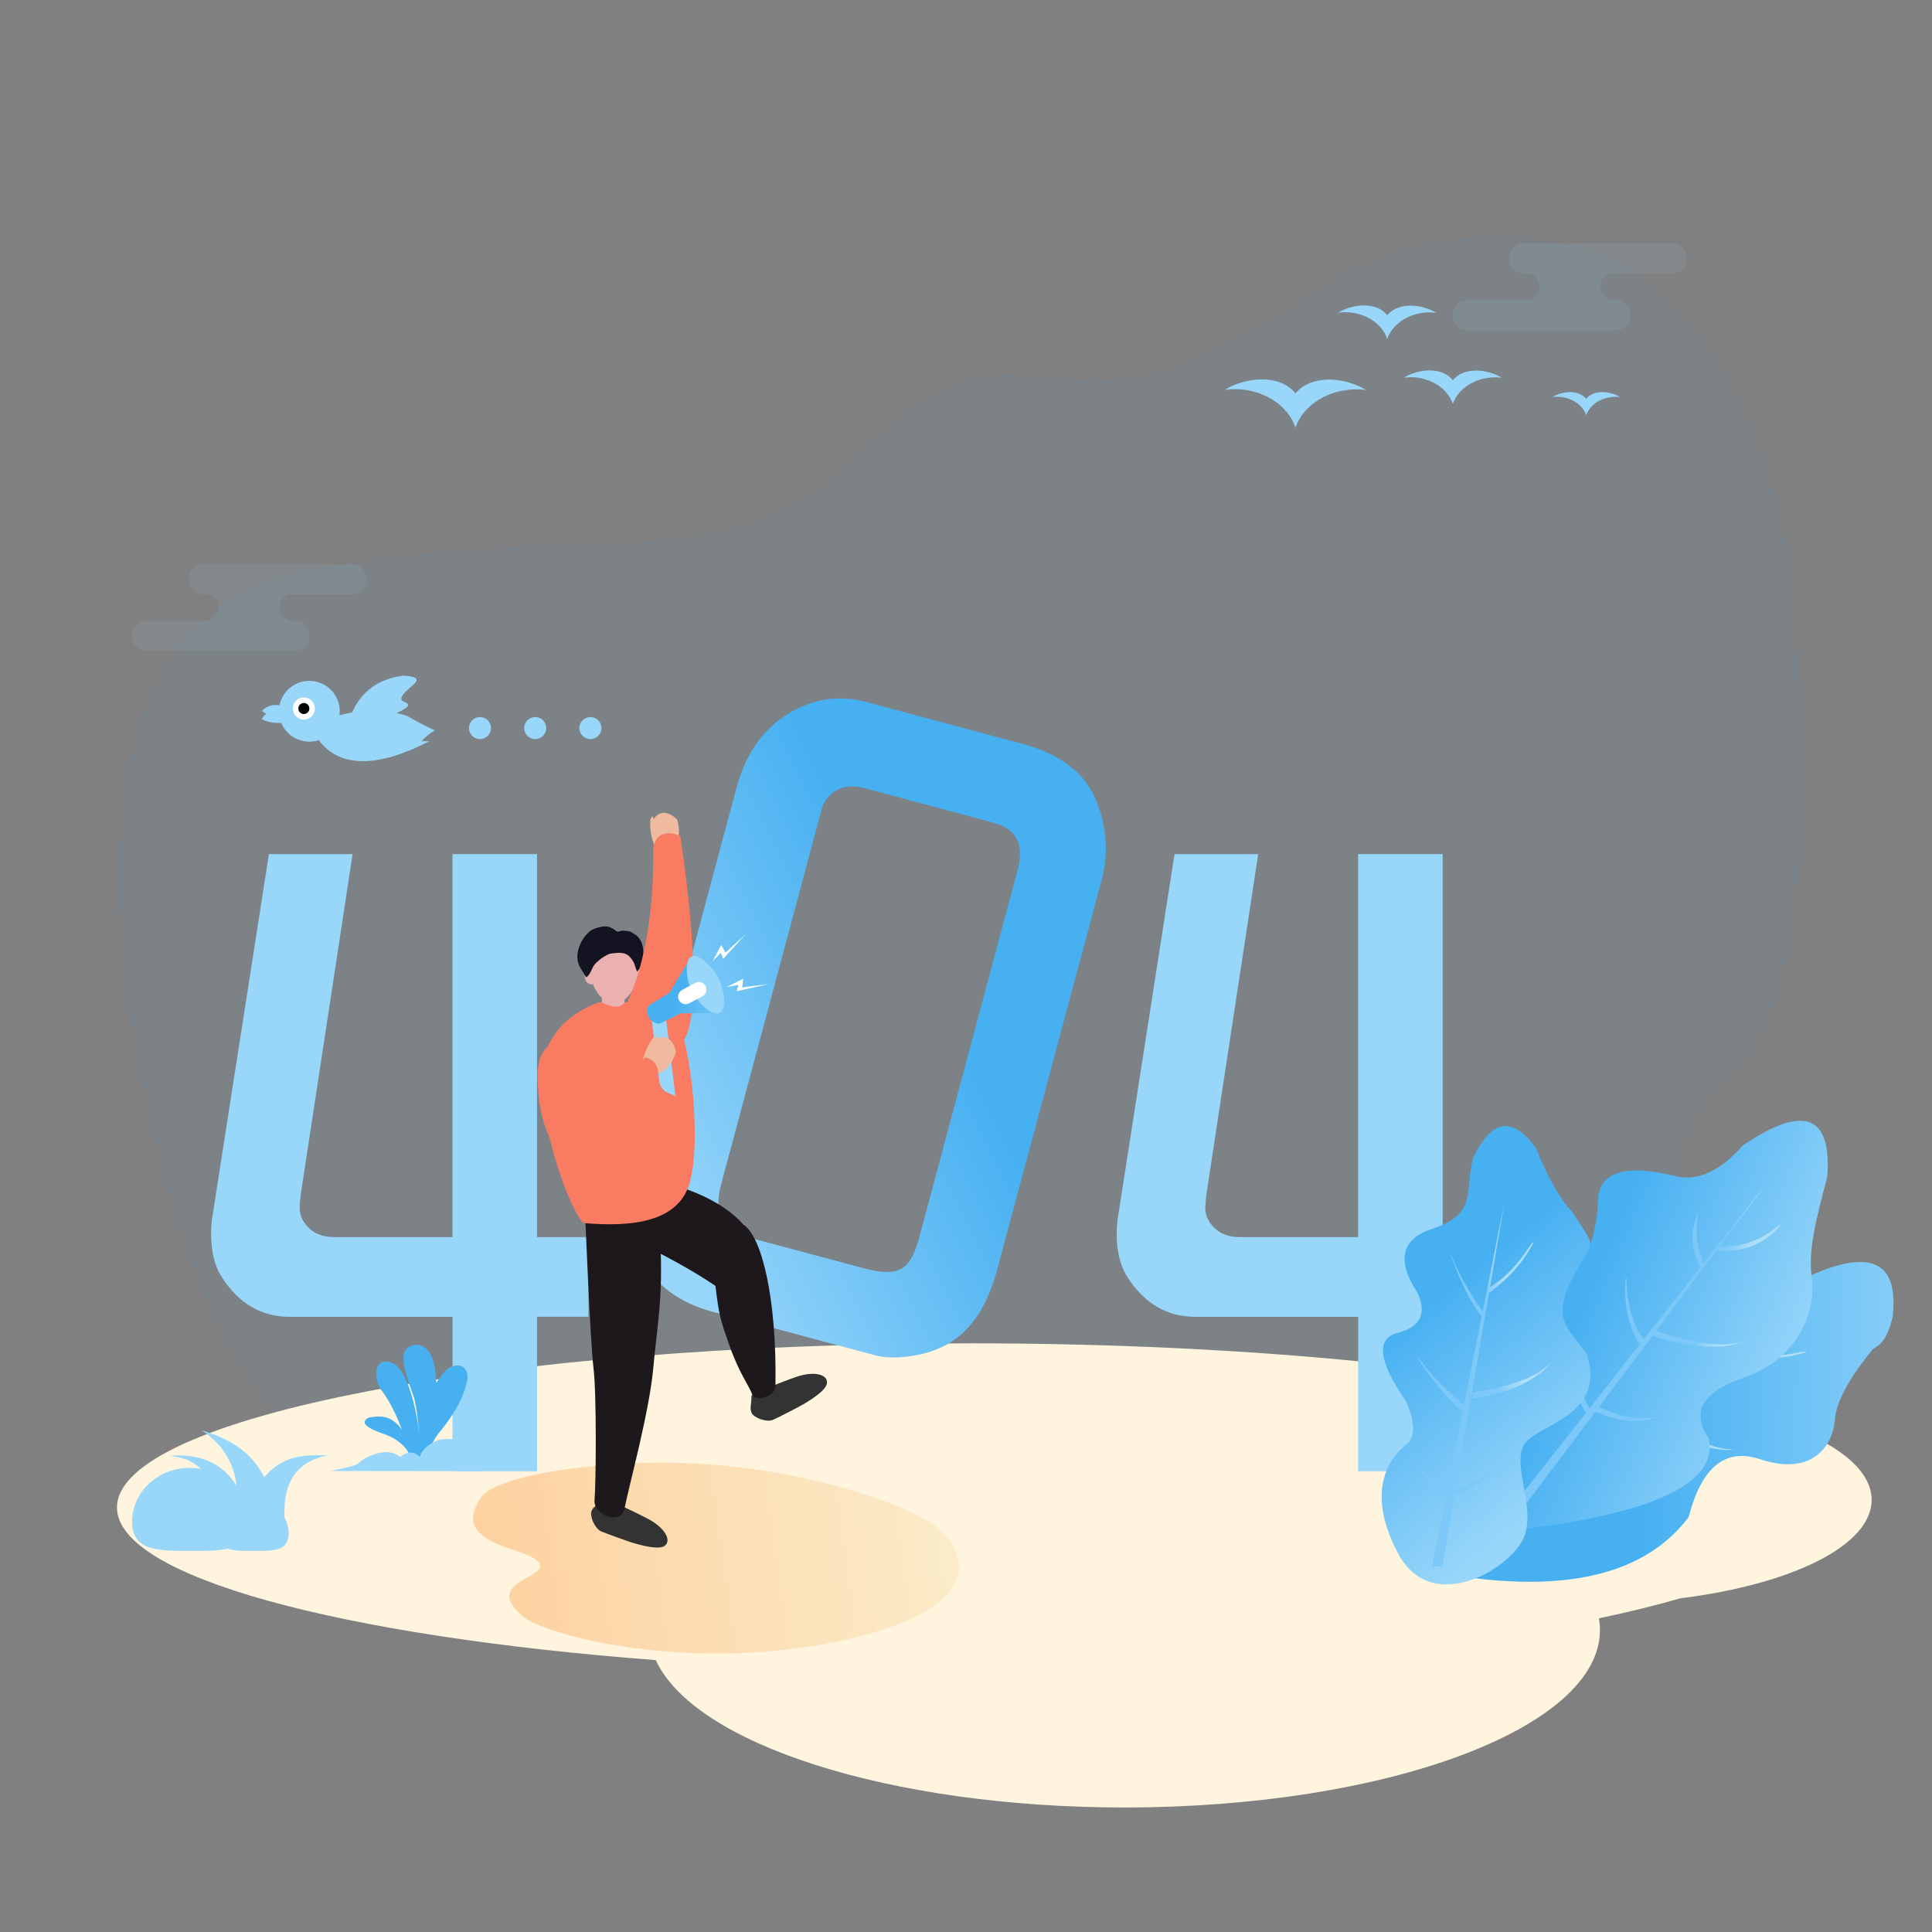<svg height="1024" node-id="1" sillyvg="true" template-height="1024" template-width="1024" version="1.1" viewBox="0 0 1024 1024" width="1024" xmlns="http://www.w3.org/2000/svg" xmlns:xlink="http://www.w3.org/1999/xlink"><rect x="0" y="0" width="1024" height="1024" fill="#808080" stroke="none"/><defs node-id="127"><linearGradient gradientUnits="userSpaceOnUse" id="未命名的渐变_37" node-id="5" spreadMethod="pad" x1="26305.36" x2="26384.72" y1="-42886.72" y2="-42888.098"><stop offset="0" stop-color="#98d6fa"></stop><stop offset="1" stop-color="#47b0f1"></stop></linearGradient><linearGradient gradientUnits="userSpaceOnUse" id="未命名的渐变_37-2" node-id="8" spreadMethod="pad" x1="26305.36" x2="26384.72" y1="-42886.72" y2="-42888.098"><stop offset="0" stop-color="#98d6fa"></stop><stop offset="1" stop-color="#47b0f1"></stop></linearGradient><linearGradient gradientUnits="userSpaceOnUse" id="未命名的渐变_3" node-id="9" spreadMethod="pad" x1="198806.11" x2="199736.11" y1="-228966.97" y2="-228966.97"><stop offset="0" stop-color="#fff5de"></stop><stop offset="1" stop-color="#fbd2ac"></stop></linearGradient><linearGradient gradientUnits="userSpaceOnUse" id="未命名的渐变_37-3" node-id="12" spreadMethod="pad" x1="15798.319" x2="15845.487" y1="-23888.906" y2="-23889.418"><stop offset="0" stop-color="#98d6fa"></stop><stop offset="1" stop-color="#47b0f1"></stop></linearGradient><linearGradient gradientUnits="userSpaceOnUse" id="未命名的渐变_37-4" node-id="13" spreadMethod="pad" x1="10883.409" x2="10916.618" y1="-16576.174" y2="-16576.527"><stop offset="0" stop-color="#98d6fa"></stop><stop offset="1" stop-color="#47b0f1"></stop></linearGradient><linearGradient gradientUnits="userSpaceOnUse" id="未命名的渐变_37-5" node-id="14" spreadMethod="pad" x1="10883.409" x2="10916.618" y1="-16576.174" y2="-16576.527"><stop offset="0" stop-color="#98d6fa"></stop><stop offset="1" stop-color="#47b0f1"></stop></linearGradient><linearGradient gradientUnits="userSpaceOnUse" id="未命名的渐变_37-6" node-id="15" spreadMethod="pad" x1="7478.883" x2="7501.544" y1="-11524.333" y2="-11524.578"><stop offset="0" stop-color="#98d6fa"></stop><stop offset="1" stop-color="#47b0f1"></stop></linearGradient><linearGradient gradientUnits="userSpaceOnUse" id="未命名的渐变_37-7" node-id="16" spreadMethod="pad" x1="8457.188" x2="8441.035" y1="-33805.3" y2="-33833.215"><stop offset="0" stop-color="#98d6fa"></stop><stop offset="1" stop-color="#47b0f1"></stop></linearGradient><linearGradient gradientUnits="userSpaceOnUse" id="未命名的渐变_37-8" node-id="17" spreadMethod="pad" x1="8490.103" x2="8512.86" y1="-46595" y2="-46620.5"><stop offset="0" stop-color="#98d6fa"></stop><stop offset="1" stop-color="#47b0f1"></stop></linearGradient><linearGradient gradientUnits="userSpaceOnUse" id="未命名的渐变_37-9" node-id="18" spreadMethod="pad" x1="9834.147" x2="9874.055" y1="-34236.848" y2="-34247.86"><stop offset="0" stop-color="#98d6fa"></stop><stop offset="1" stop-color="#47b0f1"></stop></linearGradient><linearGradient gradientUnits="userSpaceOnUse" id="未命名的渐变_37-10" node-id="19" spreadMethod="pad" x1="12840.5" x2="12892.351" y1="-41019.44" y2="-41030.883"><stop offset="0" stop-color="#98d6fa"></stop><stop offset="1" stop-color="#47b0f1"></stop></linearGradient><linearGradient gradientUnits="userSpaceOnUse" id="未命名的渐变_37-11" node-id="20" spreadMethod="pad" x1="7918.44" x2="7950.74" y1="-25205.85" y2="-25212.6"><stop offset="0" stop-color="#98d6fa"></stop><stop offset="1" stop-color="#47b0f1"></stop></linearGradient><linearGradient gradientUnits="userSpaceOnUse" id="未命名的渐变_37-12" node-id="21" spreadMethod="pad" x1="42628" x2="42706" y1="-304296.8" y2="-304480"><stop offset="0" stop-color="#98d6fa"></stop><stop offset="1" stop-color="#47b0f1"></stop></linearGradient><linearGradient gradientTransform="matrix(192.79 51.66 86.25 -321.89 -121013.6 289362.18)" gradientUnits="userSpaceOnUse" id="未命名的渐变_37-13" node-id="22" spreadMethod="pad" x1="213.06" x2="213.44" y1="931.05" y2="931.62"><stop offset="0" stop-color="#98d6fa"></stop><stop offset="1" stop-color="#47b0f1"></stop></linearGradient><linearGradient gradientUnits="userSpaceOnUse" id="未命名的渐变_37-14" node-id="23" spreadMethod="pad" x1="42628" x2="42706" y1="-304296.8" y2="-304480"><stop offset="0" stop-color="#98d6fa"></stop><stop offset="1" stop-color="#47b0f1"></stop></linearGradient><linearGradient gradientUnits="userSpaceOnUse" id="未命名的渐变_37-15" node-id="24" spreadMethod="pad" x1="5390.299" x2="5397.622" y1="-23923.713" y2="-23901.695"><stop offset="0" stop-color="#98d6fa"></stop><stop offset="1" stop-color="#47b0f1"></stop></linearGradient><linearGradient gradientUnits="userSpaceOnUse" id="未命名的渐变_37-16" node-id="25" spreadMethod="pad" x1="4695.197" x2="4696.341" y1="-52124.133" y2="-52073.83"><stop offset="0" stop-color="#98d6fa"></stop><stop offset="1" stop-color="#47b0f1"></stop></linearGradient><linearGradient gradientUnits="userSpaceOnUse" id="未命名的渐变_37-17" node-id="26" spreadMethod="pad" x1="3528.914" x2="3529.263" y1="-56993.176" y2="-56938.168"><stop offset="0" stop-color="#98d6fa"></stop><stop offset="1" stop-color="#47b0f1"></stop></linearGradient><linearGradient gradientUnits="userSpaceOnUse" id="未命名的渐变_37-18" node-id="27" spreadMethod="pad" x1="5117.431" x2="5118.923" y1="-49340.363" y2="-49292.75"><stop offset="0" stop-color="#98d6fa"></stop><stop offset="1" stop-color="#47b0f1"></stop></linearGradient><linearGradient gradientUnits="userSpaceOnUse" id="未命名的渐变_37-19" node-id="28" spreadMethod="pad" x1="16906.4" x2="16996.8" y1="-15915.917" y2="-15915.917"><stop offset="0" stop-color="#98d6fa"></stop><stop offset="1" stop-color="#47b0f1"></stop></linearGradient><linearGradient gradientTransform="matrix(-249.25 35.03 -15.45 -109.92 68446.27 95777.85)" gradientUnits="userSpaceOnUse" id="未命名的渐变_21" node-id="29" spreadMethod="pad" x1="214.79" x2="215.79" y1="932.46" y2="932.46"><stop offset="0" stop-color="#f5dda7"></stop><stop offset="1" stop-color="#fa9a41"></stop></linearGradient><linearGradient gradientUnits="userSpaceOnUse" id="未命名的渐变_23" node-id="32" spreadMethod="pad" x1="19783.492" x2="19696.984" y1="-104446.31" y2="-104495.67"><stop offset="0" stop-color="#1d181c"></stop><stop offset="0.3" stop-color="#2c2422"></stop><stop offset="0.5" stop-color="#42352c"></stop><stop offset="0.7" stop-color="#57352c"></stop><stop offset="1" stop-color="#923629"></stop></linearGradient><linearGradient gradientUnits="userSpaceOnUse" id="未命名的渐变_23-2" node-id="38" spreadMethod="pad" x1="8444.522" x2="8441.698" y1="-156800.7" y2="-156874.81"><stop offset="0" stop-color="#1d181c"></stop><stop offset="0.3" stop-color="#2c2422"></stop><stop offset="0.5" stop-color="#42352c"></stop><stop offset="0.7" stop-color="#57352c"></stop><stop offset="1" stop-color="#923629"></stop></linearGradient><linearGradient gradientUnits="userSpaceOnUse" id="未命名的渐变_25" node-id="39" spreadMethod="pad" x1="8289.284" x2="8249.734" y1="-103745" y2="-103745"><stop offset="0" stop-color="#ffb859"></stop><stop offset="1" stop-color="#f97b61"></stop></linearGradient><linearGradient gradientUnits="userSpaceOnUse" id="未命名的渐变_25-2" node-id="42" spreadMethod="pad" x1="17286.918" x2="17206.332" y1="-109782.586" y2="-109782.586"><stop offset="0" stop-color="#ffb859"></stop><stop offset="1" stop-color="#f97b61"></stop></linearGradient><linearGradient gradientUnits="userSpaceOnUse" id="未命名的渐变_37-20" node-id="43" spreadMethod="pad" x1="2475.145" x2="2476.274" y1="-40415.426" y2="-40439.707"><stop offset="0" stop-color="#98d6fa"></stop><stop offset="1" stop-color="#47b0f1"></stop></linearGradient><linearGradient gradientUnits="userSpaceOnUse" id="未命名的渐变_27" node-id="44" spreadMethod="pad" x1="13461.552" x2="13490.955" y1="-67295.89" y2="-67302.4"><stop offset="0" stop-color="#f97b61"></stop><stop offset="1" stop-color="#ffb859"></stop></linearGradient><linearGradient gradientTransform="matrix(-38.36 0 -0 -35.65 8804.46 33823.33)" gradientUnits="userSpaceOnUse" id="未命名的渐变_37-21" node-id="47" spreadMethod="pad" x1="219.13" x2="220.17" y1="933.41" y2="933.9"><stop offset="0" stop-color="#98d6fa"></stop><stop offset="1" stop-color="#47b0f1"></stop></linearGradient><linearGradient gradientTransform="matrix(-269.22 47.47 -27.01 -153.15 83989.98 133303.27)" gradientUnits="userSpaceOnUse" id="未命名的渐变_37-22" node-id="51" spreadMethod="pad" x1="214.58" x2="215.22" y1="932.13" y2="932.2"><stop offset="0" stop-color="#98d6fa"></stop><stop offset="1" stop-color="#47b0f1"></stop></linearGradient><linearGradient gradientTransform="matrix(-50.261 -50.261 135.694 -135.694 -114501.92 138005.39)" gradientUnits="userSpaceOnUse" id="未命名的渐变_34" node-id="52" spreadMethod="pad" x1="217.29" x2="217.46" y1="931.06" y2="930.99"><stop offset="0.03" stop-color="#afdef9"></stop><stop offset="1" stop-color="#7cc9f9"></stop></linearGradient><linearGradient gradientTransform="matrix(-203.58 0 -0 -216.82 44748.34 202734.53)" gradientUnits="userSpaceOnUse" id="未命名的渐变_37-23" node-id="55" spreadMethod="pad" x1="215.14" x2="215.68" y1="931.63" y2="931.87"><stop offset="0" stop-color="#98d6fa"></stop><stop offset="1" stop-color="#47b0f1"></stop></linearGradient><linearGradient gradientTransform="matrix(-64.64 -31.53 95 -194.77 -73518.85 188980.42)" gradientUnits="userSpaceOnUse" id="未命名的渐变_34-2" node-id="56" spreadMethod="pad" x1="217.49" x2="217.63" y1="931.52" y2="931.46"><stop offset="0.03" stop-color="#afdef9"></stop><stop offset="1" stop-color="#7cc9f9"></stop></linearGradient><linearGradient gradientTransform="matrix(-110.66 0 -0 -242.94 24738.53 227077.33)" gradientUnits="userSpaceOnUse" id="未命名的渐变_37-24" node-id="57" spreadMethod="pad" x1="216.3" x2="216.51" y1="931.36" y2="931.93"><stop offset="0" stop-color="#98d6fa"></stop><stop offset="1" stop-color="#47b0f1"></stop></linearGradient><linearGradient gradientTransform="matrix(-71.08 0 -0 -191.9 16247.55 179556.1)" gradientUnits="userSpaceOnUse" id="未命名的渐变_34-3" node-id="58" spreadMethod="pad" x1="217.28" x2="217.45" y1="931.99" y2="931.92"><stop offset="0.03" stop-color="#afdef9"></stop><stop offset="1" stop-color="#7cc9f9"></stop></linearGradient><linearGradient gradientUnits="userSpaceOnUse" id="未命名的渐变_37-25" node-id="59" spreadMethod="pad" x1="2329.12" x2="2341.506" y1="-8971.271" y2="-8974.708"><stop offset="0" stop-color="#98d6fa"></stop><stop offset="1" stop-color="#47b0f1"></stop></linearGradient><linearGradient gradientUnits="userSpaceOnUse" id="未命名的渐变_37-26" node-id="60" spreadMethod="pad" x1="17429.232" x2="17515.188" y1="-42275.27" y2="-42282.977"><stop offset="0" stop-color="#98d6fa"></stop><stop offset="1" stop-color="#47b0f1"></stop></linearGradient><linearGradient gradientUnits="userSpaceOnUse" id="未命名的渐变_37-27" node-id="61" spreadMethod="pad" x1="14779.198" x2="14852.247" y1="-10984.683" y2="-10984.917"><stop offset="0" stop-color="#98d6fa"></stop><stop offset="1" stop-color="#47b0f1"></stop></linearGradient><mask height="30.51" id="mask" maskUnits="userSpaceOnUse" node-id="48" width="24.4" x="359.39" y="506.69"><path d="M 381.36 507.00 C 384.86 508.85 384.45 518.54 380.95 525.54 C 377.44 532.35 369.82 538.73 366.31 536.88 C 362.80 535.03 363.63 525.96 366.31 519.77 C 369.82 512.15 377.85 505.14 381.36 507.00 Z" fill="#ffffff" fill-rule="evenodd" id="path-26" node-id="50" stroke="none" target-height="33.59" target-width="22.06" target-x="362.8" target-y="505.14"></path></mask></defs><g node-id="437"><g node-id="438"><path d="M 0.00 0.00 L 1024.00 0.00 L 1024.00 1024.00 L 0.00 1024.00 Z" fill="#ffffff" fill-opacity="0" fill-rule="nonzero" group-id="1,2" id="矩形" node-id="65" stroke="none" target-height="1024" target-width="1024" target-x="0" target-y="0"></path><g node-id="439"><g node-id="445"><path d="M 76.80 581.77 C 69.12 548.67 19.18 333.15 160.40 303.51 C 301.62 273.87 385.05 308.39 447.10 248.05 C 509.15 187.71 524.62 197.61 575.59 201.60 C 626.56 205.59 685.63 162.00 705.47 149.00 C 725.31 136.00 904.53 51.69 950.35 303.51 C 957.59 412.38 963.61 530.51 912.91 575.24 C 862.21 619.97 913.84 660.15 950.35 664.62 C 986.86 669.09 933.28 745.53 849.00 778.90 C 792.88 804.06 430.19 876.18 213.00 802.00 C 108.11 757.12 84.47 614.86 76.80 581.77 Z" fill="#47b0f1" fill-opacity="0.05" fill-rule="nonzero" group-id="1,2,3,9" id="路径-58" node-id="67" stroke="none" target-height="824.49" target-width="967.68" target-x="19.18" target-y="51.69"></path></g><g node-id="446"><path d="M 158.00 329.00 L 158.00 329.15 C 161.49 329.87 164.00 332.94 164.00 336.50 L 164.00 337.50 C 164.00 341.64 160.64 345.00 156.50 345.00 L 77.50 345.00 C 73.36 345.00 70.00 341.64 70.00 337.50 L 70.00 336.50 C 70.00 332.36 73.36 329.00 77.50 329.00 L 109.00 329.00 C 112.77 329.00 115.87 326.01 116.00 322.24 L 116.00 322.00 C 116.00 318.23 113.01 315.13 109.24 315.00 L 106.00 315.00 L 106.00 314.85 C 102.51 314.14 100.00 311.06 100.00 307.50 L 100.00 306.50 C 100.00 302.36 103.36 299.00 107.50 299.00 L 186.50 299.00 C 190.64 299.00 194.00 302.36 194.00 306.50 L 194.00 307.50 C 194.00 311.64 190.64 315.00 186.50 315.00 L 155.00 315.00 C 151.23 315.00 148.13 317.99 148.00 321.76 L 148.00 322.00 C 148.00 325.77 150.99 328.87 154.76 329.00 L 158.00 329.00 Z" fill="url(#未命名的渐变_37)" fill-opacity="0.1" fill-rule="nonzero" group-id="1,2,3,10" id="形状结合" node-id="68" stroke="none" target-height="46" target-width="124" target-x="70" target-y="299"></path></g><g node-id="447"><path d="M 858.00 159.00 L 858.00 159.15 C 861.49 159.87 864.00 162.94 864.00 166.50 L 864.00 167.50 C 864.00 171.64 860.64 175.00 856.50 175.00 L 777.50 175.00 C 773.36 175.00 770.00 171.64 770.00 167.50 L 770.00 166.50 C 770.00 162.36 773.36 159.00 777.50 159.00 L 809.00 159.00 C 812.77 159.00 815.87 156.01 816.00 152.24 L 816.00 152.00 C 816.00 148.23 813.01 145.13 809.24 145.00 L 806.00 145.00 L 806.00 144.85 C 802.51 144.14 800.00 141.06 800.00 137.50 L 800.00 136.50 C 800.00 132.36 803.36 129.00 807.50 129.00 L 886.50 129.00 C 890.64 129.00 894.00 132.36 894.00 136.50 L 894.00 137.50 C 894.00 141.64 890.64 145.00 886.50 145.00 L 855.00 145.00 C 851.23 145.00 848.13 147.99 848.00 151.76 L 848.00 152.00 C 848.00 155.77 850.99 158.87 854.76 159.00 L 858.00 159.00 Z" fill="url(#未命名的渐变_37-2)" fill-opacity="0.1" fill-rule="nonzero" group-id="1,2,3,11" id="形状结合-2" node-id="69" stroke="none" target-height="46" target-width="124" target-x="770" target-y="129"></path></g><path d="M 514.52 712.00 C 645.62 712.00 763.78 722.79 846.30 740.00 C 927.06 740.65 992.00 765.00 992.00 795.00 C 992.00 819.23 949.55 839.80 890.61 847.13 C 877.61 850.88 863.20 854.43 847.45 857.75 C 847.82 859.81 848.00 861.90 848.00 864.00 C 848.00 915.91 735.18 958.00 596.00 958.00 C 471.35 958.00 367.83 924.24 347.59 879.89 C 180.20 867.13 62.00 835.72 62.00 799.00 C 62.00 751.00 264.37 712.00 514.52 712.00 Z" fill="url(#未命名的渐变_3)" fill-rule="nonzero" group-id="1,2,3" id="形状结合-3" node-id="70" stroke="none" target-height="246" target-width="930" target-x="62" target-y="712"></path><path d="M 686.61 226.65 L 686.61 226.55 C 681.28 211.55 663.91 204.44 649.17 206.62 C 660.10 199.83 678.17 198.02 686.61 208.44 L 686.61 208.53 C 695.07 198.20 713.20 199.92 724.04 206.71 C 709.32 204.63 691.95 211.71 686.61 226.64 Z" fill="url(#未命名的渐变_37-3)" fill-rule="nonzero" group-id="1,2,3,12" id="路径" node-id="72" stroke="none" target-height="28.63" target-width="74.87" target-x="649.17" target-y="198.02"></path><path d="M 770.00 214.11 L 770.00 214.00 C 766.30 203.58 754.27 198.69 744.06 200.19 C 751.63 195.48 764.13 194.19 770.00 201.45 L 770.00 201.51 C 775.87 194.35 788.44 195.51 796.00 200.25 C 785.79 198.81 773.76 203.71 770.00 214.07 Z" fill="url(#未命名的渐变_37-4)" fill-rule="nonzero" group-id="1,2,3,12" id="路径-2" node-id="73" stroke="none" target-height="19.92" target-width="51.94" target-x="744.06" target-y="194.19"></path><path d="M 735.24 179.63 L 735.24 179.57 C 731.54 169.14 719.51 164.25 709.24 165.75 C 716.82 161.04 729.32 159.75 735.24 167.01 L 735.24 167.07 C 741.11 159.92 753.67 161.07 761.24 165.82 C 751.02 164.37 739.00 169.27 735.24 179.63 Z" fill="url(#未命名的渐变_37-5)" fill-rule="nonzero" group-id="1,2,3,12" id="路径-3" node-id="74" stroke="none" target-height="19.88" target-width="52" target-x="709.24" target-y="159.75"></path><path d="M 840.72 220.07 L 840.72 220.07 C 838.16 212.84 829.82 209.44 822.72 210.49 C 827.97 207.23 836.63 206.35 840.72 211.36 L 840.72 211.36 C 844.80 206.36 853.50 207.23 858.72 210.49 C 851.63 209.49 843.29 212.89 840.72 220.07 Z" fill="url(#未命名的渐变_37-6)" fill-rule="nonzero" group-id="1,2,3,12" id="路径-4" node-id="75" stroke="none" target-height="13.72" target-width="36" target-x="822.72" target-y="206.35"></path><path d="M 112.40 807.52 C 115.30 785.31 107.83 773.34 90.00 771.63 C 114.14 769.33 130.12 784.02 130.38 807.52 C 125.38 807.69 119.39 807.69 112.40 807.52 Z" fill="url(#未命名的渐变_37-7)" fill-rule="nonzero" group-id="1,2,3,13" id="路径-38" node-id="77" stroke="none" target-height="38.36" target-width="40.38" target-x="90" target-y="769.33"></path><path d="M 124.12 807.65 C 128.83 785.22 123.04 768.67 106.73 758.00 C 127.55 764.57 142.51 774.44 147.37 807.65 C 139.63 808.12 131.86 808.12 124.12 807.65 Z" fill="url(#未命名的渐变_37-8)" fill-rule="nonzero" group-id="1,2,3,13" id="路径-39" node-id="78" stroke="none" target-height="50.12" target-width="40.64" target-x="106.73" target-y="758"></path><path d="M 151.07 808.00 C 148.98 786.70 156.63 774.50 174.00 771.39 C 157.89 770.99 139.91 769.91 127.05 808.00 C 137.95 807.65 145.96 807.65 151.07 808.00 Z" fill="url(#未命名的渐变_37-9)" fill-rule="nonzero" group-id="1,2,3,13" id="路径-40" node-id="79" stroke="none" target-height="38.09" target-width="46.95" target-x="127.05" target-y="769.91"></path><path d="M 101.41 822.00 C 118.26 822.00 131.00 822.41 131.00 806.61 C 131.00 790.81 117.34 778.00 100.50 778.00 C 83.66 778.00 70.00 790.81 70.00 806.61 C 70.00 822.41 84.57 822.00 101.41 822.00 Z" fill="url(#未命名的渐变_37-10)" fill-rule="nonzero" group-id="1,2,3,13" id="椭圆形" node-id="80" stroke="none" target-height="44.41" target-width="61" target-x="70" target-y="778"></path><path d="M 134.57 822.00 C 145.06 822.00 153.00 822.25 153.00 812.56 C 153.00 802.87 144.49 795.00 134.00 795.00 C 123.51 795.00 115.00 802.86 115.00 812.56 C 115.00 822.26 124.07 822.00 134.57 822.00 Z" fill="url(#未命名的渐变_37-11)" fill-rule="nonzero" group-id="1,2,3,13" id="椭圆形备份-6" node-id="81" stroke="none" target-height="27.26" target-width="38" target-x="115" target-y="795"></path></g><path d="M 284.64 779.80 L 284.64 697.91 L 311.86 697.91 L 311.86 655.69 L 284.64 655.69 L 284.64 452.69 L 239.84 452.69 L 239.84 655.69 L 177.25 655.69 C 172.24 655.69 168.17 654.47 165.03 652.04 C 160.88 648.61 158.81 644.61 158.81 640.04 C 158.99 636.68 159.35 633.33 159.88 630.00 L 159.88 630.00 L 186.88 452.72 L 142.52 452.72 L 112.52 645.22 C 112.09 648.06 111.87 650.93 111.87 653.80 C 111.87 663.23 113.73 670.88 117.45 676.73 C 126.45 690.88 138.53 697.95 153.68 697.95 L 239.85 697.95 L 239.85 779.80 Z" fill="url(#未命名的渐变_37-12)" fill-rule="nonzero" group-id="1,2" id="_4" node-id="82" stroke="none" target-height="327.11" target-width="199.99" target-x="111.87" target-y="452.69"></path><path d="M 463.68 718.30 C 469.40 719.83 476.34 719.89 484.50 718.47 C 490.82 717.50 496.92 715.39 502.50 712.26 C 514.72 705.17 523.37 692.17 528.44 673.26 L 528.44 673.26 L 583.63 467.40 C 587.81 452.61 586.64 436.82 580.33 422.80 C 574.16 408.98 561.30 399.45 541.77 394.22 L 541.77 394.22 L 458.87 372.00 C 444.64 368.19 430.91 370.29 417.69 378.32 C 404.26 386.59 395.14 399.69 390.33 417.64 L 390.33 417.64 L 335.40 622.64 C 330.73 640.02 332.17 655.05 339.70 667.73 C 347.97 681.52 360.55 690.67 377.44 695.20 L 377.44 695.20 Z M 459.00 672.50 L 397.25 656.00 C 383.20 652.23 378.15 642.96 382.10 628.20 L 382.10 628.20 L 435.40 429.31 C 436.57 424.70 439.64 420.80 443.86 418.59 C 447.86 416.52 452.78 416.27 458.61 417.84 L 458.61 417.84 L 526.61 436.07 C 538.72 439.31 542.99 447.62 539.40 460.99 L 539.40 460.99 L 487.10 656.29 C 484.94 664.37 482.04 669.64 478.39 672.09 C 474.26 674.70 467.80 674.83 459.00 672.50 Z" fill="url(#未命名的渐变_37-13)" fill-rule="nonzero" group-id="1,2" id="_0" node-id="83" stroke="none" target-height="351.7" target-width="257.08" target-x="330.73" target-y="368.19"></path><path d="M 764.64 779.80 L 764.64 697.91 L 791.86 697.91 L 791.86 655.69 L 764.64 655.69 L 764.64 452.69 L 719.84 452.69 L 719.84 655.69 L 657.25 655.69 C 652.24 655.69 648.17 654.47 645.03 652.04 C 640.88 648.61 638.81 644.61 638.81 640.04 C 638.99 636.68 639.35 633.33 639.88 630.00 L 639.88 630.00 L 666.88 452.72 L 622.52 452.72 L 592.52 645.22 C 592.09 648.06 591.87 650.93 591.87 653.80 C 591.87 663.23 593.73 670.88 597.45 676.73 C 606.45 690.88 618.53 697.95 633.68 697.95 L 719.85 697.95 L 719.85 779.80 Z" fill="url(#未命名的渐变_37-14)" fill-rule="nonzero" group-id="1,2" id="_4-2" node-id="84" stroke="none" target-height="327.11" target-width="199.99" target-x="591.87" target-y="452.69"></path><path d="M 219.00 776.34 C 217.32 768.70 212.42 763.37 204.29 760.34 C 195.01 757.34 189.92 753.81 195.73 751.24 C 200.63 750.85 211.09 747.03 219.00 769.84 C 219.55 771.97 219.55 774.21 219.00 776.34 Z" fill="url(#未命名的渐变_37-15)" fill-rule="nonzero" group-id="1,2,4" id="路径-43" node-id="86" stroke="none" target-height="29.31" target-width="29.63" target-x="189.92" target-y="747.03"></path><path d="M 219.38 777.55 C 214.46 759.31 208.91 745.99 202.72 737.60 C 198.16 731.86 198.48 723.60 202.72 721.79 C 207.07 721.31 215.07 720.56 221.10 752.00 C 221.49 754.17 223.61 766.82 221.10 775.00 C 220.80 776.01 220.20 776.90 219.38 777.55 Z" fill="url(#未命名的渐变_37-16)" fill-rule="nonzero" group-id="1,2,4" id="路径-44" node-id="87" stroke="none" target-height="56.99" target-width="25.45" target-x="198.16" target-y="720.56"></path><path d="M 220.51 773.43 C 222.72 765.27 222.43 754.62 219.66 741.48 C 215.42 728.74 208.19 713.07 221.38 712.71 C 226.73 713.44 233.19 719.05 230.75 747.01 C 229.26 758.29 226.67 764.95 223.96 773.43 C 222.87 773.96 221.60 773.96 220.51 773.43 Z" fill="url(#未命名的渐变_37-17)" fill-rule="nonzero" group-id="1,2,4" id="路径-45" node-id="88" stroke="none" target-height="61.25" target-width="25" target-x="208.19" target-y="712.71"></path><path d="M 223.09 776.60 C 222.20 753.52 226.42 736.96 235.76 726.91 C 238.28 723.55 247.87 720.41 247.84 730.91 C 246.84 735.44 244.69 745.10 232.34 759.84 C 228.27 765.16 225.60 772.94 225.57 774.76 C 225.55 776.00 224.73 776.60 223.09 776.60 Z" fill="url(#未命名的渐变_37-18)" fill-rule="nonzero" group-id="1,2,4" id="路径-46" node-id="89" stroke="none" target-height="56.19" target-width="25.67" target-x="222.2" target-y="720.41"></path><path d="M 175.06 779.65 C 184.30 777.93 189.40 776.47 190.35 775.26 C 191.78 773.46 204.35 765.72 212.20 772.26 C 213.91 770.07 219.38 768.36 222.52 772.26 C 223.95 766.10 232.89 762.16 236.78 762.80 C 241.16 762.45 254.09 762.60 255.06 779.67 C 251.53 779.74 224.87 779.73 175.06 779.65 Z" fill="url(#未命名的渐变_37-19)" fill-rule="nonzero" group-id="1,2,4" id="路径-47" node-id="90" stroke="none" target-height="17.58" target-width="80" target-x="175.06" target-y="762.16"></path><path d="M 272.08 821.50 C 294.41 828.50 285.52 832.68 278.08 836.79 C 264.44 844.33 270.57 850.93 277.50 857.00 C 287.77 866.00 364.43 887.63 447.55 869.22 C 525.06 852.06 513.38 821.22 493.46 807.22 C 477.43 796.00 407.50 770.49 327.54 776.00 C 279.42 779.30 258.76 787.56 254.75 793.93 C 248.11 804.47 247.21 813.71 272.08 821.50 Z" fill="url(#未命名的渐变_21)" fill-opacity="0.4" fill-rule="nonzero" group-id="1,2,5" id="路径-5" node-id="91" stroke="none" target-height="117.14" target-width="277.85" target-x="247.21" target-y="770.49"></path><path d="M 320.22 794.51 C 316.67 797.77 314.15 798.51 313.42 801.25 C 312.69 803.99 315.34 810.25 318.61 811.65 C 322.76 813.37 330.11 815.88 332.17 816.65 C 334.23 817.42 348.47 822.21 352.30 819.31 C 356.13 816.41 352.30 809.81 343.94 805.31 C 335.58 800.81 323.11 795.31 323.11 795.31 Z" fill="#333333" fill-rule="nonzero" group-id="1,2,6" id="路径-6" node-id="93" stroke="none" target-height="27.7" target-width="43.44" target-x="312.69" target-y="794.51"></path><path d="M 398.31 739.68 C 398.31 744.49 397.11 746.85 398.60 749.24 C 400.09 751.63 406.52 754.00 409.75 752.53 C 413.84 750.67 420.69 747.01 422.64 746.02 C 424.59 745.03 437.82 737.89 438.31 733.11 C 438.80 728.33 431.31 726.65 422.37 729.67 C 413.43 732.69 400.86 738.09 400.86 738.09 Z" fill="#333333" fill-rule="nonzero" group-id="1,2,6" id="路径-7" node-id="94" stroke="none" target-height="27.35" target-width="41.69" target-x="397.11" target-y="726.65"></path><path d="M 411.00 734.20 C 411.77 689.30 404.00 655.39 394.00 649.08 C 381.59 634.76 359.14 628.82 359.14 628.82 L 318.00 649.08 C 318.00 649.08 355.54 665.31 379.21 681.57 C 381.07 697.49 382.06 700.18 386.44 712.67 C 391.90 728.19 397.10 734.57 398.64 739.00 C 400.18 743.43 411.85 739.87 411.00 734.20 Z" fill="url(#未命名的渐变_23)" fill-rule="nonzero" group-id="1,2,6" id="路径-8" node-id="95" stroke="none" target-height="114.61" target-width="93.85" target-x="318" target-y="628.82"></path><path d="M 350.00 658.30 C 351.43 688.67 348.34 701.79 346.26 725.00 C 344.18 748.21 333.70 786.11 331.00 799.55 C 329.19 808.69 314.34 803.04 315.11 795.00 C 315.88 786.96 316.28 739.00 314.56 725.06 C 312.84 711.12 310.00 640.54 310.00 640.54 L 347.77 635.83 Z" fill="url(#未命名的渐变_23-2)" fill-rule="nonzero" group-id="1,2,6" id="路径-9" node-id="96" stroke="none" target-height="172.86" target-width="41.43" target-x="310" target-y="635.83"></path><path d="M 325.79 502.08 C 329.34 502.43 332.63 504.12 334.98 506.81 C 335.69 507.59 336.29 508.46 336.76 509.40 L 336.85 509.58 L 336.75 509.09 C 337.87 509.41 338.35 511.39 338.39 513.80 L 338.39 514.00 C 341.10 513.26 343.04 521.54 337.14 521.76 C 336.96 522.25 336.73 522.72 336.45 523.15 C 334.96 525.32 333.33 528.15 331.02 529.78 L 331.02 535.86 L 319.00 536.00 L 319.00 528.86 C 318.01 528.05 317.17 527.07 316.52 525.96 C 315.64 524.63 314.91 523.21 314.34 521.73 L 314.58 521.73 C 307.58 522.22 309.90 512.57 312.87 514.09 C 312.87 513.77 312.87 513.44 312.87 513.09 C 313.15 510.41 314.24 507.87 316.00 505.82 C 318.43 503.02 322.11 501.61 325.79 502.08 Z" fill="#ebb0b0" fill-rule="nonzero" group-id="1,2,6" id="形状结合-4" node-id="97" stroke="none" target-height="34.39" target-width="35.46" target-x="307.58" target-y="501.61"></path><path d="M 337.61 515.00 C 341.74 511.08 343.24 498.00 335.42 494.66 C 334.54 493.61 332.68 493.34 330.18 493.30 C 328.37 493.25 328.18 493.93 327.24 493.77 C 326.30 493.61 324.95 491.46 321.42 491.03 C 319.51 490.77 313.74 492.17 312.49 493.77 C 308.96 496.74 306.69 500.93 306.12 505.51 C 305.38 511.05 308.29 513.80 310.71 518.00 C 312.95 516.61 313.49 513.41 315.07 511.33 C 317.28 508.79 320.04 506.80 323.15 505.51 C 329.85 504.51 333.06 504.51 336.08 510.51 Z" fill="#131322" fill-rule="nonzero" group-id="1,2,6" id="路径-10" node-id="98" stroke="none" target-height="27.23" target-width="37.86" target-x="305.38" target-y="490.77"></path><path d="M 346.53 447.33 C 345.02 443.24 344.39 438.87 344.67 434.52 C 345.78 431.72 346.45 432.66 346.29 434.27 C 347.29 433.01 351.23 427.07 358.88 434.36 C 360.26 438.17 360.88 446.27 356.00 450.83 C 352.85 453.02 349.70 451.86 346.53 447.33 Z" fill="#efba9e" fill-rule="nonzero" group-id="1,2,6" id="路径-109" node-id="99" stroke="none" target-height="25.95" target-width="16.49" target-x="344.39" target-y="427.07"></path><path d="M 328.00 539.39 C 328.00 539.39 347.00 513.92 346.21 449.73 C 347.77 439.73 356.04 440.94 360.52 443.06 C 360.52 443.06 376.00 539.00 361.00 553.00" fill="url(#未命名的渐变_25)" fill-rule="nonzero" group-id="1,2,6" id="路径-11" node-id="100" stroke="none" target-height="113.27" target-width="48" target-x="328" target-y="439.73"></path><path d="M 318.19 531.00 C 324.78 534.33 329.06 534.44 331.04 531.31 C 333.83 531.41 352.04 529.68 361.04 545.59 C 366.75 562.76 371.04 604.16 366.04 624.94 C 361.04 648.00 334.87 650.51 309.04 648.22 C 298.37 635.43 282.33 581.55 288.04 561.00 C 292.19 546.56 302.24 536.56 318.19 531.00 Z" fill="url(#未命名的渐变_25-2)" fill-rule="nonzero" group-id="1,2,6" id="路径-2-2" node-id="101" stroke="none" target-height="120.83" target-width="88.71" target-x="282.33" target-y="529.68"></path><path d="M 358.00 581.00 L 354.00 579.20 C 351.48 578.09 349.73 575.73 349.40 573.00 L 345.48 540.92 C 345.31 539.31 346.45 537.86 348.05 537.64 C 348.34 537.60 348.62 537.60 348.91 537.64 C 351.23 538.04 353.02 539.92 353.30 542.26 L 358.00 581.00 Z" fill="url(#未命名的渐变_37-20)" fill-rule="nonzero" group-id="1,2,6" id="路径-12" node-id="102" stroke="none" target-height="43.4" target-width="12.69" target-x="345.31" target-y="537.6"></path><path d="M 340.86 561.55 C 341.83 557.30 343.67 553.29 346.28 549.79 C 348.74 548.05 348.79 549.20 347.78 550.46 C 349.26 549.93 355.84 547.12 358.29 557.39 C 357.37 561.39 353.46 568.46 346.90 569.64 C 343.07 569.76 341.06 567.06 340.86 561.55 Z" fill="#efba9e" fill-rule="nonzero" group-id="1,2,6" id="路径-109-2" node-id="103" stroke="none" target-height="22.64" target-width="17.43" target-x="340.86" target-y="547.12"></path><path d="M 301.22 553.30 C 301.22 553.30 318.00 558.00 315.87 594.74 L 342.00 560.38 C 352.00 563.46 348.60 572.79 347.00 579.02 L 330.00 616.24 C 323.50 627.46 313.41 624.76 309.00 623.92 C 304.59 623.08 299.13 617.92 297.43 613.70 C 289.43 602.03 284.84 589.54 284.95 568.70 C 284.92 568.74 285.06 548.55 301.22 553.30 Z" fill="url(#未命名的渐变_27)" fill-rule="nonzero" group-id="1,2,6" id="路径-13" node-id="104" stroke="none" target-height="78.91" target-width="67.16" target-x="284.84" target-y="548.55"></path><path d="M 366.41 507.00 L 354.87 526.16 L 343.74 533.00 C 342.70 535.28 342.94 537.94 344.36 540.00 C 346.22 542.27 348.90 542.47 349.31 542.68 C 353.16 540.89 356.94 539.04 360.64 537.12 L 381.46 536.91 Z" fill="url(#未命名的渐变_37-21)" fill-rule="nonzero" group-id="1,2,6" id="_Path_" node-id="105" stroke="none" target-height="35.68" target-width="38.76" target-x="342.7" target-y="507"></path><path d="M 366.41 507.00 C 362.91 508.85 363.32 518.54 366.83 525.54 C 370.33 532.35 377.96 538.73 381.46 536.88 C 384.96 535.03 384.14 525.96 381.46 519.77 C 377.96 512.15 369.92 505.14 366.46 507.00 Z" fill="#98d6fa" fill-rule="nonzero" group-id="1,2,6,14,15" id="path-26-2" node-id="108" stroke="none" target-height="33.59" target-width="22.05" target-x="362.91" target-y="505.14"></path><path d="M 361.51 524.71 L 368.57 520.96 C 370.52 519.92 372.94 520.66 373.98 522.61 L 373.98 522.61 C 375.02 524.56 374.28 526.98 372.33 528.02 L 365.27 531.78 C 364.33 532.28 363.24 532.38 362.22 532.07 C 361.21 531.76 360.36 531.06 359.86 530.12 L 359.86 530.12 C 358.82 528.17 359.56 525.75 361.51 524.71 Z" fill="#ffffff" fill-rule="evenodd" group-id="1,2,6,14,16" node-id="435" stroke="none" target-height="12.46" target-width="16.2" target-x="358.82" target-y="519.92"></path><path d="M 377.74 509.38 L 382.26 500.87 L 384.52 504.91 L 395.12 495.25 L 383.28 508.24 L 382.10 504.99 L 377.74 509.38 Z" fill="#ffffff" fill-rule="evenodd" group-id="1,2,6" id="路径-110" node-id="111" stroke="none" target-height="14.13" target-width="17.38" target-x="377.74" target-y="495.25"></path><path d="M 385.26 523.11 L 393.84 518.74 L 393.38 523.35 L 407.60 521.52 L 390.45 525.36 L 391.35 522.02 L 385.26 523.11 Z" fill="#ffffff" fill-rule="evenodd" group-id="1,2,6" id="路径-110-2" node-id="112" stroke="none" target-height="6.62" target-width="22.34" target-x="385.26" target-y="518.74"></path><path d="M 959.13 676.24 C 991.80 661.57 1006.46 668.79 1003.13 697.88 C 1001.23 706.91 997.82 712.55 992.89 714.80 C 980.05 730.44 973.26 742.98 972.52 752.41 C 971.41 766.55 960.41 782.58 932.85 773.41 C 914.49 767.30 901.88 777.52 895.02 804.09 C 874.34 831.54 837.98 842.51 785.93 837.00 C 733.88 831.49 737.19 807.49 795.86 765.00 C 811.81 758.71 823.98 754.82 832.39 753.33 C 840.80 751.84 844.92 742.67 844.76 725.82 C 844.76 715.27 852.40 707.57 867.68 702.71 C 882.96 697.85 889.36 690.14 886.88 679.57 C 897.03 664.62 909.15 662.49 923.22 673.17 C 937.29 683.85 949.26 684.87 959.13 676.24 Z" fill="url(#未命名的渐变_37-22)" fill-rule="nonzero" group-id="1,2,7" id="路径-61" node-id="114" stroke="none" target-height="180.94" target-width="272.58" target-x="733.88" target-y="661.57"></path><path d="M 960.66 691.35 L 912.39 723.57 C 914.85 710.66 917.79 700.19 921.21 692.17 C 926.28 680.30 910.62 711.96 910.41 724.89 L 870.17 751.75 L 870.28 751.60 C 869.17 734.31 869.62 722.24 871.62 715.39 C 868.93 718.99 866.06 744.77 867.62 753.39 L 830.62 778.10 L 830.96 777.68 C 830.96 777.68 829.05 763.41 830.74 756.21 C 829.07 758.21 827.95 773.21 828.44 779.55 L 797.91 800.00 L 801.78 803.87 L 833.32 781.54 C 841.84 786.54 853.53 787.33 859.18 786.81 C 848.73 785.85 841.10 783.45 836.28 779.61 C 835.51 780.24 834.67 780.77 833.78 781.21 L 922.60 718.30 C 922.40 718.52 922.22 718.75 922.04 718.98 C 935.20 720.84 947.01 720.05 957.48 716.60 C 956.64 714.93 942.73 721.44 924.37 717.05 Z M 919.33 768.21 C 908.79 768.51 895.07 762.42 878.16 749.94 C 877.47 750.72 876.73 751.46 875.94 752.15 C 891.91 764.77 909.06 769.74 919.33 768.21 Z" fill="url(#未命名的渐变_34)" fill-rule="nonzero" group-id="1,2,7" id="形状结合-5" node-id="115" stroke="none" target-height="123.57" target-width="162.75" target-x="797.91" target-y="680.3"></path><path d="M 923.73 607.12 C 955.90 585.23 970.82 590.74 968.51 623.63 C 962.32 647.20 958.26 662.96 960.29 677.40 C 962.32 691.84 955.98 719.15 923.73 730.40 C 902.23 737.87 896.19 748.47 905.61 762.19 C 910.34 783.27 884.27 798.40 827.39 807.57 C 742.06 821.34 762.39 789.70 784.33 755.41 C 800.20 739.53 802.33 729.83 802.33 717.69 C 802.33 705.55 790.72 685.69 824.09 677.45 C 838.76 674.12 846.44 659.45 847.15 633.45 C 849.45 620.39 863.45 617.12 889.15 623.65 C 900.54 625.84 912.07 620.33 923.73 607.12 Z" fill="url(#未命名的渐变_37-23)" fill-rule="nonzero" group-id="1,2,7" id="路径-65" node-id="116" stroke="none" target-height="236.11" target-width="228.76" target-x="742.06" target-y="585.23"></path><path d="M 938.36 624.59 L 902.92 669.59 L 902.85 669.42 C 899.02 660.50 898.19 650.57 900.50 641.14 L 900.58 640.83 L 900.58 640.83 C 898.24 648.10 893.77 656.77 901.19 671.76 L 871.19 709.94 L 871.00 709.67 C 865.00 701.19 862.00 690.04 862.00 676.22 C 860.62 680.51 860.59 700.22 869.16 712.48 L 842.55 746.40 C 840.87 743.79 836.67 736.40 836.67 728.24 C 835.78 733.89 835.72 741.46 840.56 748.92 L 801.30 798.84 L 807.52 798.84 L 845.52 748.29 C 863.90 756.14 874.22 752.85 879.33 750.55 C 869.33 752.99 858.76 751.32 847.61 745.55 L 876.48 707.11 C 876.32 707.41 876.16 707.71 875.98 708.03 C 895.19 714.76 915.13 715.55 924.34 710.76 C 914.48 714.48 898.81 712.63 877.34 705.21 L 877.77 705.36 L 909.94 662.52 C 909.87 662.69 909.81 662.86 909.76 663.03 C 923.89 663.90 935.17 659.41 943.60 649.55 C 942.26 648.25 933.25 661.35 911.45 660.55 Z" fill="url(#未命名的渐变_34-2)" fill-rule="nonzero" group-id="1,2,7" id="形状结合-6" node-id="117" stroke="none" target-height="174.25" target-width="142.3" target-x="801.3" target-y="624.59"></path><path d="M 814.10 608.59 C 801.68 591.33 790.56 593.08 780.75 613.85 C 775.99 631.79 783.50 643.20 758.93 651.35 C 742.54 656.79 740.06 668.17 751.49 685.50 C 756.26 696.40 752.73 703.37 740.91 706.41 C 729.09 709.45 730.51 721.52 745.18 742.63 C 750.26 754.20 750.26 761.94 745.18 765.83 C 737.55 771.67 722.90 789.18 740.91 823.22 C 758.92 857.26 801.37 830.82 807.73 814.82 C 814.09 798.82 801.37 776.77 807.73 765.82 C 814.09 754.87 851.20 751.11 841.29 718.30 C 833.04 704.88 821.55 701.00 833.08 678.14 C 844.61 655.28 847.54 664.47 833.08 641.95 C 826.77 635.49 820.45 624.37 814.10 608.59 Z" fill="url(#未命名的渐变_37-24)" fill-rule="nonzero" group-id="1,2,7" id="路径-96" node-id="118" stroke="none" target-height="265.93" target-width="128.3" target-x="722.9" target-y="591.33"></path><path d="M 797.19 638.35 L 785.84 695.26 C 778.45 684.40 773.12 674.92 769.84 666.83 C 765.03 654.83 776.34 688.31 785.34 697.60 L 775.88 745.05 C 775.88 744.99 775.88 744.92 775.88 744.86 C 762.87 733.42 754.66 724.57 751.23 718.31 C 751.87 722.76 768.07 743.01 775.33 748.01 L 766.62 791.66 L 766.62 791.12 C 766.62 791.12 755.18 782.38 751.28 776.12 C 751.53 778.73 761.28 790.07 766.16 794.25 L 758.98 830.25 L 764.45 830.25 L 770.96 792.16 C 780.54 789.69 789.35 781.96 792.96 777.59 C 784.90 784.30 777.81 788.00 771.68 788.70 C 771.58 789.68 771.37 790.65 771.05 791.59 L 789.38 684.32 C 789.39 684.62 789.42 684.91 789.47 685.20 C 800.09 677.20 807.88 668.28 812.84 658.45 C 811.07 657.87 805.84 672.30 789.74 682.18 Z M 822.31 721.92 C 815.07 729.59 801.07 734.99 780.31 738.11 C 780.38 739.16 780.38 740.20 780.31 741.25 C 800.50 738.88 816.13 730.27 822.31 721.92 Z" fill="url(#未命名的渐变_34-3)" fill-rule="nonzero" group-id="1,2,7" id="形状结合-7" node-id="119" stroke="none" target-height="191.9" target-width="71.08" target-x="751.23" target-y="638.35"></path><path d="M 138.79 376.81 C 141.81 373.69 145.78 372.89 150.70 374.41 C 150.18 378.35 150.23 381.91 150.70 382.92 C 148.33 383.58 142.03 383.17 138.79 381.17 C 139.23 380.03 140.05 379.07 141.10 378.44 Z" fill="url(#未命名的渐变_37-25)" fill-rule="nonzero" group-id="1,2,8" id="路径-75" node-id="121" stroke="none" target-height="10.69" target-width="11.91" target-x="138.79" target-y="372.89"></path><path d="M 213.55 358.10 C 220.44 358.45 222.79 359.70 219.02 362.95 L 217.23 364.52 L 216.92 364.80 L 216.45 365.23 L 216.14 365.53 L 215.98 365.67 L 215.68 365.97 C 213.05 368.52 211.11 371.21 214.50 371.97 L 214.63 372.05 L 214.72 372.11 L 215.28 372.44 L 215.44 372.54 C 216.69 373.37 217.49 374.64 210.21 377.96 C 212.01 378.35 213.81 378.82 215.60 379.37 C 219.81 381.74 226.49 385.51 230.53 387.05 C 227.87 388.62 225.46 390.58 223.38 392.86 L 227.63 392.86 C 200.07 406.98 180.65 406.98 169.37 392.86 C 169.37 392.64 169.28 392.42 169.25 392.20 C 162.63 394.50 155.28 392.26 151.07 386.65 C 146.86 381.04 146.77 373.35 150.84 367.64 C 154.90 361.93 162.19 359.50 168.87 361.64 C 175.55 363.78 180.08 369.99 180.07 377.00 C 180.07 377.71 180.03 378.42 179.94 379.12 C 182.13 378.51 184.36 378.01 186.60 377.62 C 191.63 366.38 200.62 359.87 213.55 358.10 Z" fill="url(#未命名的渐变_37-26)" fill-rule="nonzero" group-id="1,2,8" id="形状结合-8" node-id="122" stroke="none" target-height="48.88" target-width="83.76" target-x="146.77" target-y="358.1"></path><path d="M 166.90 375.52 C 166.90 378.75 164.28 381.37 161.05 381.37 C 157.82 381.37 155.20 378.75 155.20 375.52 C 155.20 372.29 157.82 369.67 161.05 369.67 C 164.28 369.67 166.90 372.29 166.90 375.52 Z" fill="#ffffff" fill-rule="nonzero" group-id="1,2,8" id="椭圆形-2" node-id="123" stroke="none" target-height="11.7" target-width="11.7" target-x="155.2" target-y="369.67"></path><path d="M 163.98 375.52 C 163.98 377.14 162.67 378.45 161.05 378.45 C 159.43 378.45 158.12 377.14 158.12 375.52 C 158.12 373.90 159.43 372.59 161.05 372.59 C 162.67 372.59 163.98 373.90 163.98 375.52 Z" fill="#000000" fill-rule="nonzero" group-id="1,2,8" id="椭圆形-3" node-id="124" stroke="none" target-height="5.86" target-width="5.86" target-x="158.12" target-y="372.59"></path><path d="M 254.40 391.75 C 257.63 391.74 260.24 389.12 260.24 385.89 C 260.24 382.66 257.62 380.05 254.39 380.05 C 251.16 380.05 248.54 382.67 248.54 385.90 C 248.54 387.45 249.16 388.94 250.26 390.04 C 251.36 391.14 252.85 391.75 254.40 391.75 Z M 283.67 391.75 C 286.90 391.74 289.51 389.12 289.51 385.89 C 289.51 382.66 286.89 380.05 283.66 380.05 C 280.43 380.05 277.81 382.67 277.81 385.90 C 277.81 387.45 278.43 388.94 279.53 390.04 C 280.63 391.14 282.12 391.75 283.67 391.75 Z M 312.93 391.75 C 316.16 391.75 318.78 389.13 318.78 385.90 C 318.78 382.67 316.16 380.05 312.93 380.05 C 309.70 380.05 307.08 382.67 307.08 385.90 C 307.08 389.13 309.70 391.75 312.93 391.75 Z" fill="url(#未命名的渐变_37-27)" fill-rule="nonzero" group-id="1,2,8" id="形状结合-9" node-id="125" stroke="none" target-height="11.7" target-width="70.24" target-x="248.54" target-y="380.05"></path></g></g></svg>